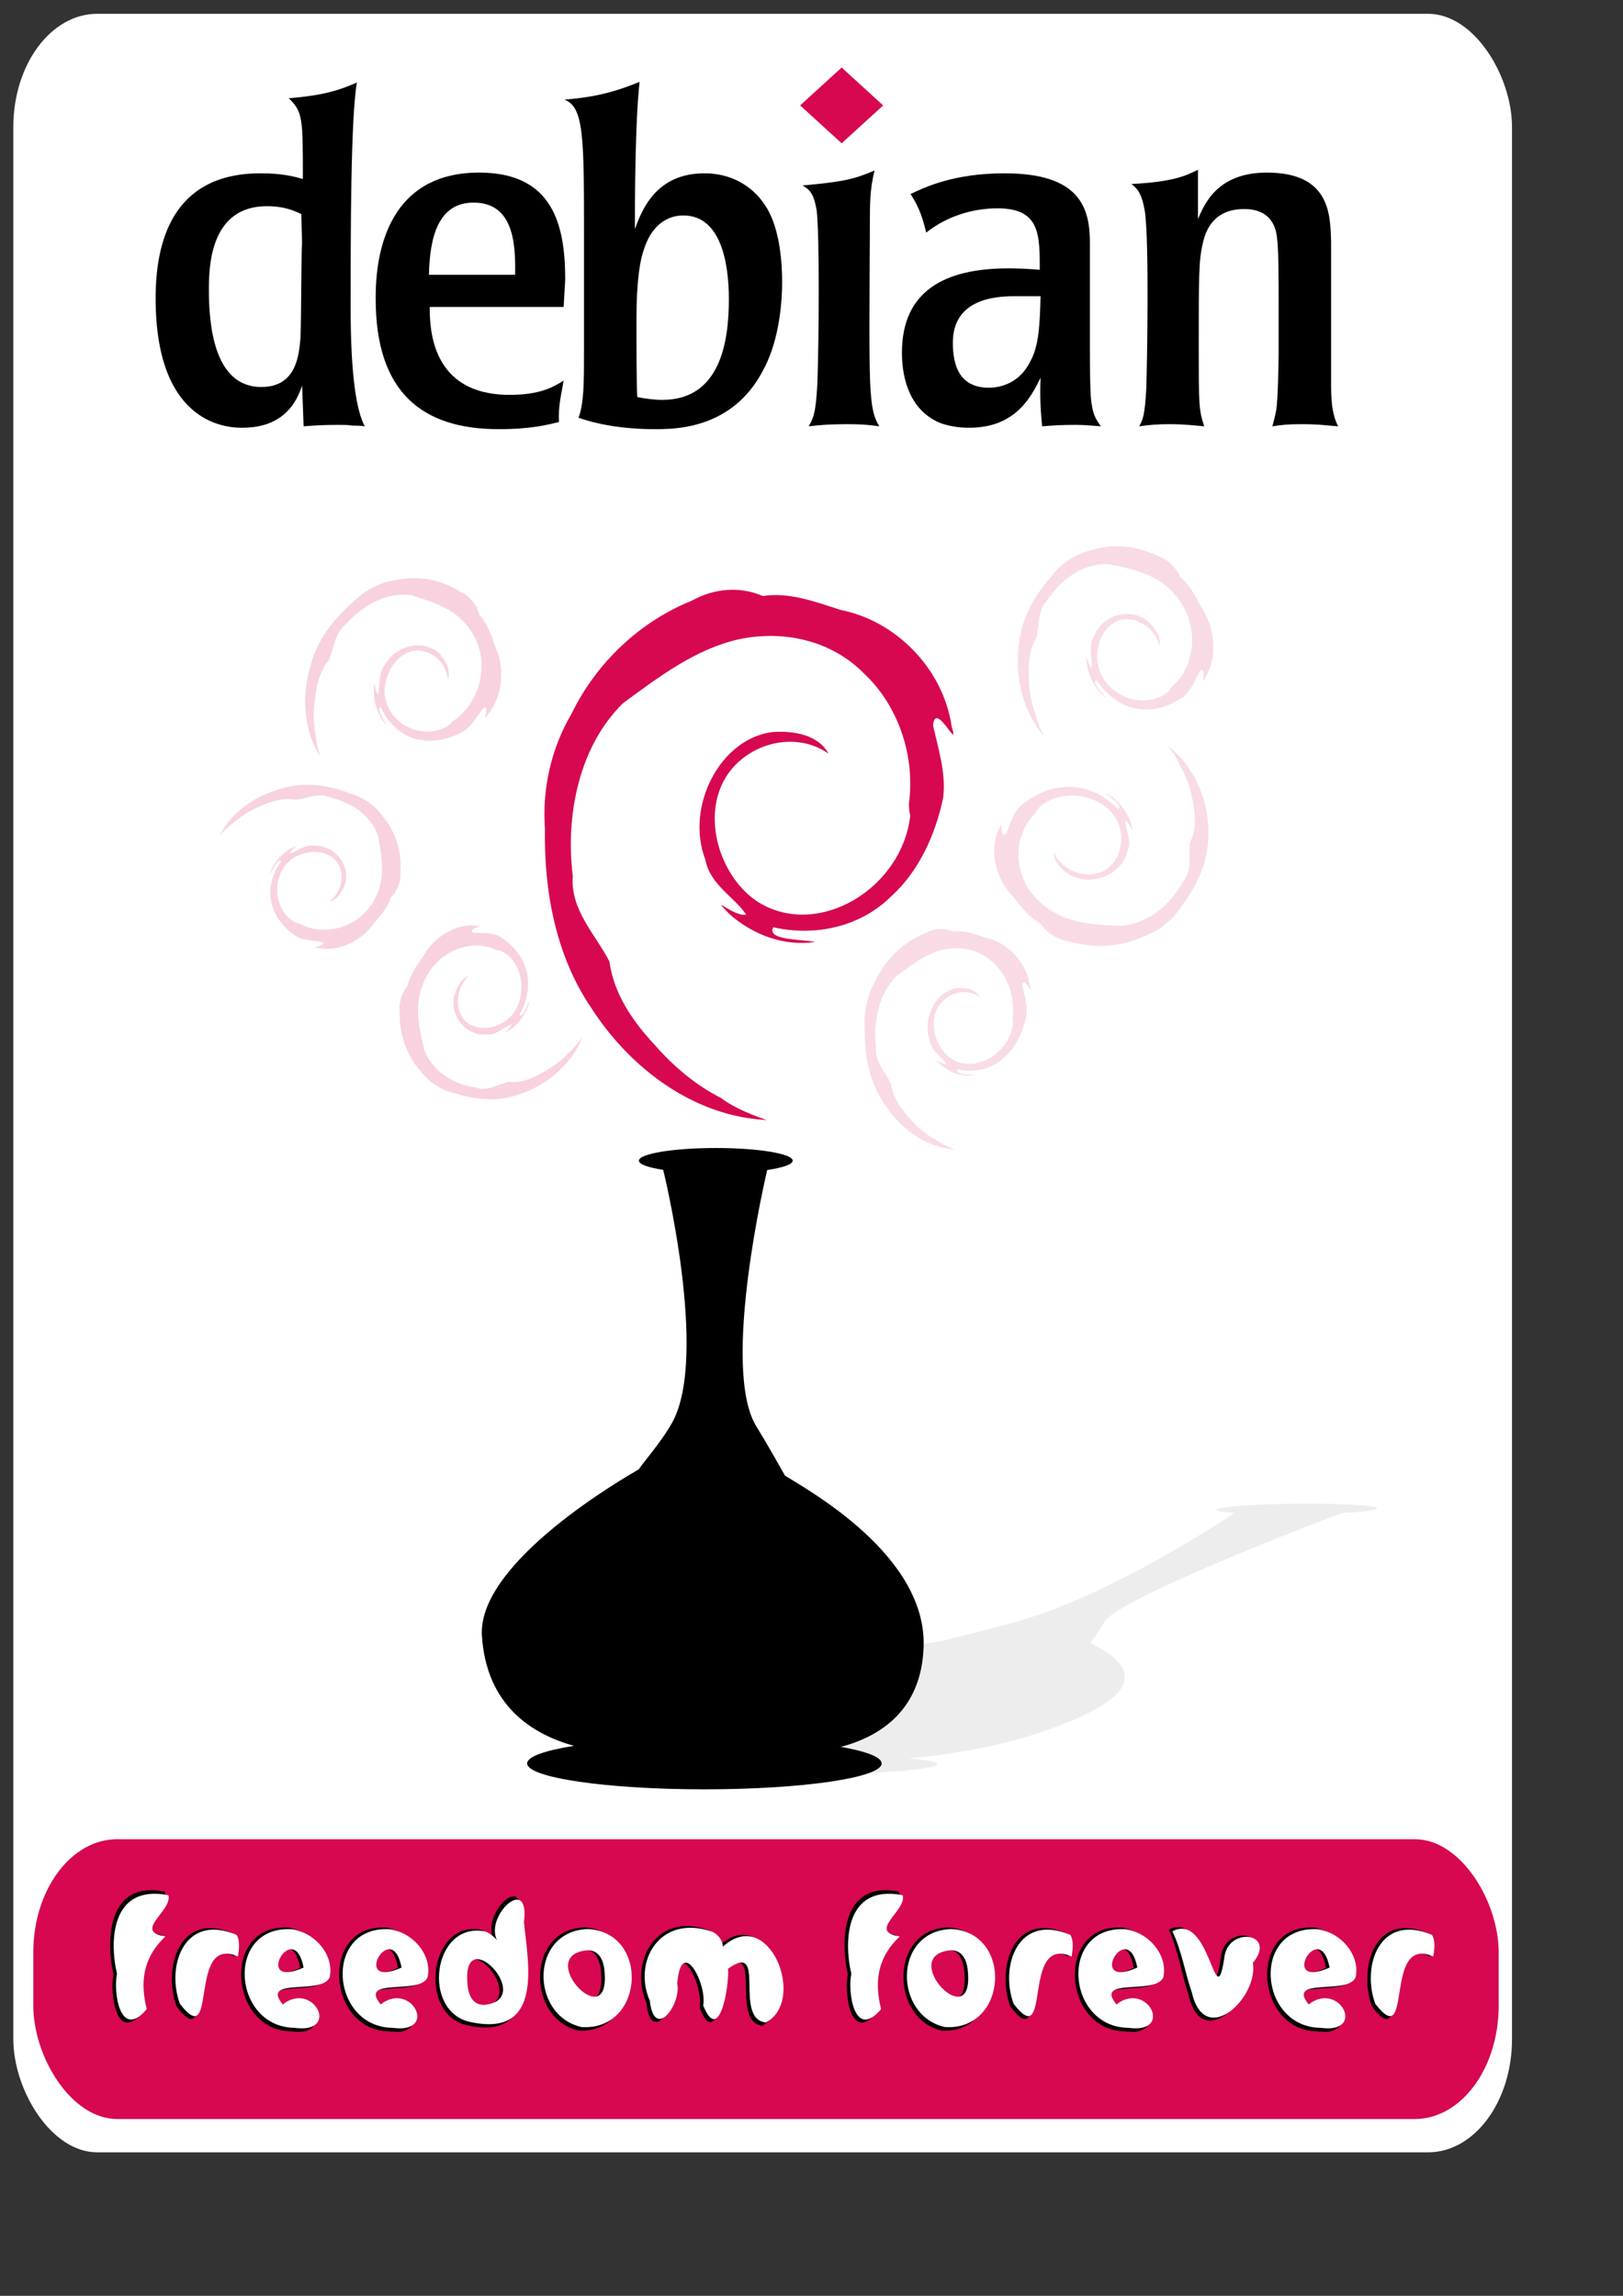 <?xml version="1.0" encoding="UTF-8" standalone="no"?>
<!-- Created with Inkscape (http://www.inkscape.org/) -->
<svg xmlns:dc="http://purl.org/dc/elements/1.1/" xmlns:cc="http://web.resource.org/cc/" xmlns:rdf="http://www.w3.org/1999/02/22-rdf-syntax-ns#" xmlns:svg="http://www.w3.org/2000/svg" xmlns="http://www.w3.org/2000/svg" xmlns:xlink="http://www.w3.org/1999/xlink" xmlns:sodipodi="http://sodipodi.sourceforge.net/DTD/sodipodi-0.dtd" xmlns:inkscape="http://www.inkscape.org/namespaces/inkscape" id="svg2" sodipodi:version="0.32" inkscape:version="0.44.1" width="210mm" height="297mm" sodipodi:docbase="/home/alrferreira/Desktop" sodipodi:docname="debian-banner-a4.svg">
  <rect width="100%" height="100%" fill="#333333" stroke="none"/>
  <defs id="defs5">
    <linearGradient id="linearGradient19962">
      <stop style="stop-color: black; stop-opacity: 1;" offset="0" id="stop19964"/>
      <stop id="stop19976" offset="0" style="stop-color: black; stop-opacity: 0.498;"/>
      <stop style="stop-color: black; stop-opacity: 0;" offset="1" id="stop19966"/>
    </linearGradient>
    <linearGradient inkscape:collect="always" id="linearGradient19041">
      <stop style="stop-color: white; stop-opacity: 1;" offset="0" id="stop19043"/>
      <stop style="stop-color: white; stop-opacity: 0;" offset="1" id="stop19045"/>
    </linearGradient>
    <linearGradient inkscape:collect="always" id="linearGradient18146">
      <stop style="stop-color: white; stop-opacity: 1;" offset="0" id="stop18148"/>
      <stop style="stop-color: black; stop-opacity: 0;" offset="1" id="stop18150"/>
    </linearGradient>
    <linearGradient inkscape:collect="always" id="linearGradient18133">
      <stop style="stop-color: rgb(215, 7, 81); stop-opacity: 1;" offset="0" id="stop18135"/>
      <stop style="stop-color: white; stop-opacity: 0;" offset="1" id="stop18137"/>
    </linearGradient>
    <linearGradient inkscape:collect="always" id="linearGradient11887">
      <stop style="stop-color: white; stop-opacity: 1;" offset="0" id="stop11889"/>
      <stop style="stop-color: white; stop-opacity: 0;" offset="1" id="stop11891"/>
    </linearGradient>
    <linearGradient inkscape:collect="always" id="linearGradient9204">
      <stop style="stop-color: black; stop-opacity: 1;" offset="0" id="stop9206"/>
      <stop style="stop-color: white; stop-opacity: 0;" offset="1" id="stop9208"/>
    </linearGradient>
    <linearGradient id="linearGradient6465">
      <stop id="stop6467" offset="0" style="stop-color: white; stop-opacity: 1;"/>
      <stop style="stop-color: rgb(197, 20, 83); stop-opacity: 1;" offset="0.5" id="stop6469"/>
      <stop id="stop6471" offset="1" style="stop-color: black; stop-opacity: 1;"/>
    </linearGradient>
    <linearGradient id="linearGradient6450">
      <stop style="stop-color: rgb(5, 5, 5); stop-opacity: 1;" offset="0" id="stop6452"/>
      <stop id="stop6458" offset="0.5" style="stop-color: rgb(197, 20, 83); stop-opacity: 1;"/>
      <stop style="stop-color: black; stop-opacity: 1;" offset="1" id="stop6454"/>
    </linearGradient>
    <linearGradient inkscape:collect="always" xlink:href="#linearGradient9204" id="linearGradient9210" x1="368.529" y1="1020.116" x2="370.832" y2="847.368" gradientUnits="userSpaceOnUse" gradientTransform="matrix(0.782, 0, 0, 0.767, 66.063, 104.273)"/>
    <radialGradient inkscape:collect="always" xlink:href="#linearGradient11887" id="radialGradient11893" cx="-420.354" cy="728.748" fx="-420.354" fy="728.748" r="222.269" gradientTransform="matrix(1, 0, 0, 0.865, 0, 98.173)" gradientUnits="userSpaceOnUse"/>
    <radialGradient inkscape:collect="always" xlink:href="#linearGradient11887" id="radialGradient13667" gradientUnits="userSpaceOnUse" gradientTransform="matrix(1, 0, 0, 0.865, 0, 98.173)" cx="-420.354" cy="728.748" fx="-420.354" fy="728.748" r="222.269"/>
    <radialGradient inkscape:collect="always" xlink:href="#linearGradient11887" id="radialGradient13671" gradientUnits="userSpaceOnUse" gradientTransform="matrix(1, 0, 0, 0.865, 0, 98.173)" cx="-420.354" cy="728.748" fx="-420.354" fy="728.748" r="222.269"/>
    <linearGradient inkscape:collect="always" xlink:href="#linearGradient18133" id="linearGradient18139" x1="405.542" y1="1026.303" x2="402.285" y2="899.266" gradientUnits="userSpaceOnUse"/>
    <linearGradient inkscape:collect="always" xlink:href="#linearGradient18146" id="linearGradient18152" x1="363.197" y1="1006.759" x2="363.197" y2="1078.284" gradientUnits="userSpaceOnUse" gradientTransform="matrix(0.977, 0, 0, 0.964, 6.959, -52.459)"/>
    <linearGradient inkscape:collect="always" xlink:href="#linearGradient19041" id="linearGradient19047" x1="-159.611" y1="663.107" x2="768.739" y2="1032.818" gradientUnits="userSpaceOnUse"/>
    <linearGradient inkscape:collect="always" xlink:href="#linearGradient18133" id="linearGradient19060" gradientUnits="userSpaceOnUse" x1="405.542" y1="1026.303" x2="402.285" y2="899.266" gradientTransform="translate(-65.147, 239.417)"/>
    <linearGradient inkscape:collect="always" xlink:href="#linearGradient19041" id="linearGradient19062" gradientUnits="userSpaceOnUse" x1="-159.611" y1="663.107" x2="768.739" y2="1032.818" gradientTransform="translate(-65.147, 239.417)"/>
    <linearGradient inkscape:collect="always" xlink:href="#linearGradient18133" id="linearGradient19065" gradientUnits="userSpaceOnUse" gradientTransform="matrix(0.987, 0, 0, 0.925, 5.013, 70.618)" x1="438.315" y1="1117.566" x2="438.569" y2="833.557"/>
    <radialGradient inkscape:collect="always" xlink:href="#linearGradient19962" id="radialGradient19974" cx="376.814" cy="957.112" fx="376.814" fy="957.112" r="323.561" gradientTransform="matrix(1, 0, 0, 0.104, 1.727, 859.637)" gradientUnits="userSpaceOnUse"/>
  </defs>
  <sodipodi:namedview inkscape:cy="567.29361" inkscape:cx="200.91249" inkscape:zoom="0.30699632" inkscape:window-height="707" inkscape:window-width="1012" inkscape:pageshadow="2" inkscape:pageopacity="0.0" guidetolerance="10.0" gridtolerance="10.0" objecttolerance="10.0" borderopacity="1.0" bordercolor="#666666" pagecolor="#ffffff" id="base" inkscape:window-x="0" inkscape:window-y="0" inkscape:current-layer="svg2"/>
  <rect style="opacity: 1; fill: white; fill-opacity: 1; stroke: none; stroke-width: 1.586; stroke-linecap: round; stroke-linejoin: round; stroke-miterlimit: 4; stroke-dasharray: none; stroke-opacity: 1;" id="rect1931" width="732.908" height="1045.615" x="6.515" y="6.747" rx="41.033" ry="55.375"/>
  <path style="opacity: 1; fill: black; fill-opacity: 1; stroke: none; stroke-width: 4.178; stroke-linecap: round; stroke-linejoin: round; stroke-miterlimit: 4; stroke-dasharray: none; stroke-opacity: 1;" d="M 350.058,561.312 C 329.312,561.312 312.448,564.092 312.448,567.5 C 312.448,569.273 317.034,570.869 324.33,571.996 C 324.33,571.995 346.785,662.897 328.743,695.496 C 323.195,705.52 313.527,716.17 312.501,718.348 C 306.332,721.952 233.3,763.634 235.676,799.876 C 237.887,833.599 259.707,847.802 280.706,853.613 C 266.488,855.871 257.791,858.901 257.791,862.208 C 257.791,869.202 296.632,874.876 344.481,874.876 C 392.33,874.876 431.171,869.202 431.171,862.208 L 430.832,861.098 C 429.235,858.428 422.1,856.034 411.238,854.116 C 430.486,849.002 450.718,836.181 451.686,805.007 C 453.034,760.539 395.798,728.953 383.864,721.479 C 382.532,719.065 374.588,704.985 369.918,697.479 C 352.109,668.859 375.18,572.075 375.18,572.075 C 382.799,570.945 387.644,569.317 387.644,567.5 C 387.644,564.092 370.804,561.312 350.058,561.312 z " id="path1873" sodipodi:nodetypes="cssscscsscccccscsc"/>
  <path style="font-size: 12px; opacity: 1; fill: rgb(215, 7, 81); fill-opacity: 1; fill-rule: evenodd; stroke: none; stroke-width: 0.613; stroke-miterlimit: 4; stroke-dasharray: none; stroke-opacity: 1;" d="M 445.153,398.677 C 441.215,434.253 400.543,459.005 371.273,441.373 C 351.549,429.147 341.486,396.579 357.376,376.553 C 368.969,362.272 390.281,358.04 405.207,368.505 C 399.882,358.844 387.535,357.324 378.036,357.892 C 352.216,360.897 335.029,394.308 344.911,420.233 C 347.188,432.634 359.375,438.749 364.874,447.162 C 359.121,448.619 346.403,436.362 356.603,446.835 C 368.178,457.167 383.592,462.779 398.542,460.586 C 392.638,459.132 374.725,459.965 378.155,453.381 C 398.298,457.945 420.593,453.485 436.057,438.041 C 449.321,425.942 457.493,408.15 461.242,390.02 C 462.738,377.94 458.832,366.231 456.307,354.714 C 457.307,341.982 469.529,368.597 465.427,355.365 C 461.144,326.156 437.361,303.398 411.254,298.262 C 398.877,294.338 386.121,289.386 373.034,291.435 C 361.688,286.461 348.932,287.732 338.183,293.766 C 313.371,303.771 291.907,323.49 279.467,349.049 C 269.69,365.638 265.049,385.505 266.494,405.164 C 265.951,435.849 271.948,467.546 288.998,492.57 C 308.558,523.163 340.293,546.083 375.066,547.611 C 370.801,546.301 359.079,541.975 352.715,536.905 C 340.412,530.699 329.632,521.695 320.308,511.03 C 309.824,499.875 300.245,486.312 298.009,470.093 C 291.198,456.794 278.823,444.965 280.115,428.396 C 276.391,398.289 283.346,364.701 304.688,343.818 C 322.128,330.987 340.066,317.394 361.011,312.648 C 382.382,307.99 406.132,312.677 422.439,329.209 C 439.006,344.606 447.695,369.281 444.5,392.801 C 444.483,394.777 444.62,396.777 445.153,398.677 z " id="path112"/>
  <g id="g3725" transform="matrix(3.901, 0, 0, 3.939, 776.362, -1585.08)">
    <path inkscape:export-ydpi="64.494591" inkscape:export-xdpi="64.494591" inkscape:export-filename="/home/alrferreira/Desktop/debian-gnu-banner.png" style="fill: black; fill-rule: evenodd;" id="path830" d="M -161.147,432.702 C -161.245,432.791 -161.245,441.928 -161.344,444.324 C -161.54,446.275 -161.737,450.445 -166.252,450.445 C -170.965,450.445 -172.045,445.566 -172.437,443.525 C -172.83,441.129 -172.83,439.178 -172.83,438.38 C -172.83,435.63 -172.732,428 -165.565,428 C -163.406,428 -162.228,428.532 -161.245,428.976 L -161.147,432.702 z M -179.506,439.444 C -179.506,455.502 -170.081,455.502 -168.609,455.502 C -164.682,455.502 -162.228,453.638 -161.147,450.267 L -160.951,455.324 C -159.773,455.235 -158.595,455.146 -156.632,455.146 C -155.944,455.146 -155.355,455.146 -154.864,455.235 C -154.374,455.235 -153.883,455.235 -153.294,455.324 C -154.276,453.461 -155.061,449.38 -155.061,440.509 C -155.061,431.815 -155.061,417.088 -154.275,412.652 C -156.533,413.628 -158.497,414.249 -162.817,414.604 C -161.049,416.29 -161.049,417.088 -161.049,424.629 C -162.228,424.274 -163.799,423.919 -166.351,423.919 C -177.641,423.919 -179.506,432.791 -179.506,439.444 z " class="st1"/>
    <path inkscape:export-ydpi="64.494591" inkscape:export-xdpi="64.494591" inkscape:export-filename="/home/alrferreira/Desktop/debian-gnu-banner.png" style="fill: black; fill-rule: evenodd;" id="path831" d="M -145.244,436.517 C -145.146,431.815 -144.065,427.556 -139.648,427.556 C -134.739,427.556 -134.346,432.436 -134.444,436.517 L -145.244,436.517 z M -128.161,437.137 C -128.161,430.395 -129.634,423.83 -138.961,423.83 C -151.919,423.83 -151.919,436.783 -151.919,439.533 C -151.919,451.066 -146.127,455.679 -136.506,455.679 C -132.187,455.679 -130.125,455.059 -128.947,454.792 C -129.045,452.751 -128.653,451.42 -128.358,449.647 C -129.634,450.445 -131.303,451.42 -135.132,451.42 C -144.949,451.42 -145.146,443.259 -145.146,440.509 L -128.358,440.509 L -128.161,437.137 z " class="st1"/>
    <path inkscape:export-ydpi="64.494591" inkscape:export-xdpi="64.494591" inkscape:export-filename="/home/alrferreira/Desktop/debian-gnu-banner.png" style="fill: black; fill-rule: evenodd;" id="path832" d="M -107.644,439.533 C -107.644,444.856 -108.724,452.042 -115.988,452.042 C -117.068,452.042 -118.344,451.864 -119.13,451.688 C -119.227,449.647 -119.227,446.098 -119.227,441.928 C -119.227,437.049 -118.737,434.476 -118.246,433.234 C -116.872,429.153 -113.926,429.153 -113.337,429.153 C -108.626,429.153 -107.644,435.097 -107.644,439.533 z M -125.805,445.743 C -125.805,450.002 -125.805,452.397 -126.493,454.259 C -123.94,455.146 -120.701,455.679 -116.872,455.679 C -114.418,455.679 -107.251,455.679 -103.422,448.493 C -101.556,445.21 -100.968,440.774 -100.968,437.404 C -100.968,435.363 -101.164,430.838 -103.029,427.999 C -104.796,425.25 -107.644,423.919 -110.687,423.919 C -116.773,423.919 -118.54,428.443 -119.424,430.838 C -119.424,427.91 -119.424,417.708 -118.835,412.563 C -122.958,414.249 -125.51,414.515 -128.259,414.781 C -125.805,415.668 -125.805,419.483 -125.805,431.726 L -125.805,445.743 L -125.805,445.743 z " class="st1"/>
    <path inkscape:export-ydpi="64.494591" inkscape:export-xdpi="64.494591" inkscape:export-filename="/home/alrferreira/Desktop/debian-gnu-banner.png" style="fill: black; fill-rule: evenodd;" id="path833" d="M -88.794,455.324 C -90.071,455.146 -90.954,455.059 -92.82,455.059 C -94.783,455.059 -96.157,455.146 -97.63,455.324 C -97.041,454.259 -96.746,453.728 -96.55,450.002 C -96.354,444.944 -96.256,431.371 -96.649,428.443 C -97.041,426.314 -97.532,425.959 -98.415,425.427 C -93.31,424.983 -91.838,424.629 -89.384,423.564 C -89.972,426.048 -89.972,427.379 -89.972,431.194 C -90.071,450.889 -90.169,453.017 -88.794,455.324 z " class="st1"/>
    <path inkscape:export-ydpi="64.494591" inkscape:export-xdpi="64.494591" inkscape:export-filename="/home/alrferreira/Desktop/debian-gnu-banner.png" style="fill: black; fill-rule: evenodd;" id="path834" d="M -68.571,439.178 C -68.669,442.727 -68.767,445.299 -69.847,447.251 C -71.124,449.823 -73.382,450.534 -75.05,450.534 C -78.781,450.534 -79.567,447.695 -79.567,444.945 C -79.567,439.533 -74.265,439.178 -71.909,439.178 L -68.571,439.178 L -68.571,439.178 z M -85.948,446.186 C -85.948,449.735 -84.77,453.373 -81.235,454.881 C -79.567,455.502 -77.996,455.502 -77.505,455.502 C -71.713,455.502 -69.75,451.687 -68.572,449.292 C -68.669,451.776 -68.572,453.284 -68.375,455.324 C -67.197,455.235 -66.117,455.146 -64.153,455.146 C -63.171,455.146 -62.092,455.235 -61.012,455.324 C -61.699,454.348 -62.092,453.816 -62.288,451.509 C -62.387,449.38 -62.387,447.251 -62.387,444.146 L -62.387,432.524 C -62.387,428.178 -63.662,423.919 -73.087,423.919 C -79.37,423.919 -83.003,425.605 -84.867,426.492 C -84.082,427.734 -83.493,428.798 -82.905,431.282 C -80.451,429.331 -77.21,428.266 -73.971,428.266 C -68.669,428.266 -68.669,431.46 -68.669,435.896 C -69.847,435.806 -70.928,435.717 -72.596,435.717 C -80.646,435.717 -85.948,438.558 -85.948,446.186 z " class="st1"/>
    <path inkscape:export-ydpi="64.494591" inkscape:export-xdpi="64.494591" inkscape:export-filename="/home/alrferreira/Desktop/debian-gnu-banner.png" style="fill: black; fill-rule: evenodd;" id="path835" d="M -32.149,449.647 C -32.149,451.599 -32.149,453.638 -31.266,455.324 C -32.64,455.235 -33.426,455.059 -35.978,455.059 C -37.549,455.059 -38.334,455.146 -39.511,455.324 C -39.315,454.614 -39.218,454.259 -39.021,453.284 C -38.824,452.042 -38.727,447.607 -38.727,446.097 L -38.727,439.887 C -38.727,437.226 -38.727,433.322 -38.923,431.992 C -39.021,431.016 -39.414,428.354 -43.046,428.354 C -46.679,428.354 -47.857,430.75 -48.249,432.702 C -48.74,434.742 -48.74,436.872 -48.74,445.299 C -48.74,452.662 -48.74,453.284 -48.053,455.324 C -49.133,455.235 -50.507,455.059 -52.372,455.059 C -53.943,455.059 -54.926,455.146 -56.201,455.324 C -55.71,454.437 -55.514,453.905 -55.318,450.711 C -55.219,447.607 -54.926,432.17 -55.514,428.533 C -55.906,426.314 -56.496,425.782 -57.183,425.25 C -52.078,424.984 -50.409,424.274 -48.838,423.475 L -48.838,429.596 C -48.053,427.823 -46.483,423.83 -40.2,423.83 C -32.248,423.83 -32.248,429.065 -32.149,432.436 L -32.149,449.647 L -32.149,449.647 z " class="st1"/>
    <path inkscape:export-ydpi="64.494591" inkscape:export-xdpi="64.494591" inkscape:export-filename="/home/alrferreira/Desktop/debian-gnu-banner.png" style="fill: rgb(215, 7, 81); fill-opacity: 1; fill-rule: evenodd;" id="path836" d="M -88.303,415.491 L -93.506,420.193 L -98.71,415.491 L -93.506,410.789 L -88.303,415.491 z " class="st0"/>
  </g>
  <path sodipodi:nodetypes="cssscscsscccccscsc" id="path9202" d="M 351.005,588.6 C 330.087,588.6 313.084,591.122 313.084,594.211 C 313.084,595.819 317.708,597.267 325.064,598.288 C 325.064,598.288 347.704,680.714 329.514,710.273 C 323.92,719.363 314.172,729.019 313.137,730.994 C 306.917,734.262 233.28,772.057 235.676,804.92 C 237.906,835.498 259.906,848.377 281.079,853.647 C 266.743,855.693 257.974,858.441 257.974,861.44 C 257.974,867.782 297.136,872.926 345.381,872.926 C 393.627,872.926 432.788,867.782 432.788,861.44 L 432.446,860.433 C 430.836,858.013 423.642,855.842 412.691,854.102 C 432.098,849.465 452.498,837.839 453.473,809.572 C 454.833,769.251 397.123,740.61 385.09,733.833 C 383.747,731.644 375.738,718.877 371.029,712.071 C 353.072,686.119 376.335,598.36 376.335,598.36 C 384.016,597.335 388.902,595.859 388.902,594.211 C 388.902,591.122 371.922,588.6 351.005,588.6 z " style="opacity: 1; fill: url(#linearGradient9210) rgb(0, 0, 0); fill-opacity: 1; stroke: none; stroke-width: 4.178; stroke-linecap: round; stroke-linejoin: round; stroke-miterlimit: 4; stroke-dasharray: none; stroke-opacity: 1;"/>
  <rect ry="55.375" rx="41.033" y="899.266" x="16.287" height="136.809" width="716.621" id="rect18131" style="opacity: 1; fill: url(#linearGradient18139) rgb(0, 0, 0); fill-opacity: 1; stroke: none; stroke-width: 1.586; stroke-linecap: round; stroke-linejoin: round; stroke-miterlimit: 4; stroke-dasharray: none; stroke-opacity: 1;"/>
  <rect style="opacity: 1; fill: rgb(215, 7, 81); fill-opacity: 1; stroke: none; stroke-width: 1.586; stroke-linecap: round; stroke-linejoin: round; stroke-miterlimit: 4; stroke-dasharray: none; stroke-opacity: 1;" id="rect15474" width="716.621" height="136.809" x="16.287" y="899.266" rx="41.033" ry="55.375"/>
  <path sodipodi:type="arc" style="opacity: 0.688; fill: url(#radialGradient11893) rgb(0, 0, 0); fill-opacity: 1; stroke: none; stroke-width: 1.586; stroke-linecap: round; stroke-linejoin: round; stroke-miterlimit: 4; stroke-dasharray: none; stroke-opacity: 1;" id="path10107" sodipodi:cx="-420.35355" sodipodi:cy="728.74756" sodipodi:rx="222.26913" sodipodi:ry="192.32614" d="M -198.084,728.748 A 222.269,192.326 0 1 1 -198.929,711.996" sodipodi:start="0" sodipodi:end="6.1959764" sodipodi:open="true" transform="matrix(0.469, 0, -0.727, 0.76, 1010.67, 211.783)"/>
  <path transform="matrix(0.469, 0, -0.727, 0.76, 1032.06, -159.231)" sodipodi:open="true" sodipodi:end="6.1959764" sodipodi:start="0" d="M -198.084,728.748 A 222.269,192.326 0 1 1 -198.929,711.996" sodipodi:ry="192.32614" sodipodi:rx="222.26913" sodipodi:cy="728.74756" sodipodi:cx="-420.35355" id="path13665" style="opacity: 0.688; fill: url(#radialGradient13667) rgb(0, 0, 0); fill-opacity: 1; stroke: none; stroke-width: 1.586; stroke-linecap: round; stroke-linejoin: round; stroke-miterlimit: 4; stroke-dasharray: none; stroke-opacity: 1;" sodipodi:type="arc"/>
  <path sodipodi:nodetypes="cssscscsscccccscsc" id="path13681" d="M 639.655,735.218 C 618.224,735.218 598.348,736.401 595.34,737.85 C 593.775,738.604 597.104,739.284 603.646,739.763 C 603.646,739.763 546.606,778.432 499.195,792.299 C 484.616,796.563 465.228,801.094 462.245,802.02 C 452.691,803.553 340.456,821.284 310.921,836.702 C 283.439,851.047 293.443,857.089 310.006,859.561 C 293.326,860.521 281.667,861.81 278.748,863.217 C 272.574,866.192 307.69,868.606 357.119,868.606 C 406.549,868.606 451.68,866.192 457.853,863.217 L 458.483,862.745 C 459.189,861.609 453.932,860.591 444.405,859.775 C 468.802,857.599 501.02,852.145 529.535,838.884 C 570.179,819.968 538.933,806.531 533.201,803.352 C 533.957,802.325 538.179,796.335 539.979,793.143 C 546.844,780.968 656.106,739.796 656.106,739.796 C 664.974,739.316 671.415,738.623 673.019,737.85 C 676.027,736.401 661.086,735.218 639.655,735.218 z " style="opacity: 0.071; fill: black; fill-opacity: 1; stroke: none; stroke-width: 4.178; stroke-linecap: round; stroke-linejoin: round; stroke-miterlimit: 4; stroke-dasharray: none; stroke-opacity: 1;"/>
  <path style="font-size: 12px; opacity: 0.145; fill: rgb(215, 7, 81); fill-opacity: 1; fill-rule: evenodd; stroke: none; stroke-width: 0.613; stroke-miterlimit: 4; stroke-dasharray: none; stroke-opacity: 1;" d="M 495.437,500.059 C 493.837,514.829 477.321,525.107 465.434,517.786 C 457.424,512.71 453.337,499.188 459.79,490.873 C 464.498,484.944 473.153,483.187 479.214,487.532 C 477.052,483.52 472.038,482.89 468.18,483.125 C 457.695,484.373 450.715,498.245 454.728,509.009 C 455.653,514.158 460.602,516.696 462.835,520.189 C 460.499,520.794 455.334,515.705 459.476,520.054 C 464.177,524.343 470.437,526.673 476.508,525.763 C 474.11,525.159 466.836,525.505 468.229,522.771 C 476.409,524.666 485.463,522.814 491.743,516.403 C 497.13,511.379 500.448,503.992 501.971,496.465 C 502.578,491.449 500.992,486.588 499.966,481.806 C 500.372,476.52 505.336,487.57 503.67,482.076 C 501.931,469.949 492.272,460.5 481.67,458.367 C 476.644,456.738 471.464,454.682 466.149,455.533 C 461.541,453.468 456.361,453.995 451.996,456.501 C 441.92,460.655 433.203,468.842 428.151,479.454 C 424.18,486.341 422.296,494.59 422.882,502.752 C 422.662,515.492 425.098,528.652 432.021,539.042 C 439.965,551.744 452.853,561.26 466.974,561.895 C 465.242,561.351 460.482,559.555 457.897,557.45 C 452.901,554.873 448.523,551.135 444.737,546.707 C 440.479,542.075 436.589,536.444 435.681,529.71 C 432.915,524.188 427.89,519.277 428.414,512.398 C 426.902,499.898 429.726,485.952 438.393,477.282 C 445.476,471.955 452.761,466.311 461.266,464.34 C 469.945,462.407 479.59,464.352 486.213,471.217 C 492.94,477.609 496.469,487.854 495.172,497.619 C 495.165,498.44 495.221,499.27 495.437,500.059 z " id="path14572"/>
  <path id="path15459" d="M 244.749,464.812 C 256.072,469.893 258.857,488.12 249.052,497.695 C 242.331,504.112 230.13,504.755 225.592,496.599 C 222.391,490.681 223.843,482.003 229.334,477.268 C 225.4,478.365 223.236,482.995 222.15,486.731 C 219.684,497.032 228.506,507.029 238.47,505.793 C 242.907,506.15 246.581,502.041 250.121,500.752 C 249.835,503.126 244.044,506.827 248.902,503.923 C 253.898,500.473 257.838,495.063 259.115,489.053 C 257.837,491.195 255.71,498.216 253.977,496.23 C 258.202,488.884 259.71,479.803 256.641,472.27 C 254.392,465.923 249.562,460.979 244.026,457.715 C 240.202,455.928 235.777,456.27 231.601,456.097 C 227.494,454.437 238.001,452.364 233.042,452.63 C 222.737,451.369 211.962,458.306 206.745,467.904 C 203.776,472.306 200.414,476.752 199.339,482.026 C 196.158,485.923 194.869,490.991 195.436,495.757 C 195.437,506.368 199.124,516.652 205.969,524.025 C 210.182,529.471 216.177,533.254 222.92,534.659 C 233.07,537.937 244.435,538.782 255.06,534.68 C 267.878,530.161 279.775,520.161 284.954,506.845 C 283.944,508.366 280.929,512.474 278.386,514.432 C 274.666,518.577 270.219,521.852 265.414,524.398 C 260.29,527.344 254.486,529.698 248.783,528.943 C 243.437,530.251 237.835,533.862 232.489,531.706 C 221.959,530.139 211.703,524.088 207.612,513.734 C 205.68,505.696 203.56,497.39 204.791,488.803 C 206.109,480.06 210.86,471.329 218.557,466.665 C 225.911,461.788 235.298,460.889 242.704,464.477 C 243.36,464.681 244.045,464.828 244.749,464.812 z " style="font-size: 12px; opacity: 0.182; fill: rgb(215, 7, 81); fill-opacity: 1; fill-rule: evenodd; stroke: none; stroke-width: 0.613; stroke-miterlimit: 4; stroke-dasharray: none; stroke-opacity: 1;"/>
  <path style="font-size: 12px; opacity: 0.182; fill: rgb(215, 7, 81); fill-opacity: 1; fill-rule: evenodd; stroke: none; stroke-width: 0.613; stroke-miterlimit: 4; stroke-dasharray: none; stroke-opacity: 1;" d="M 219.905,354.356 C 208.046,362.517 190.223,355.069 188.221,340.218 C 186.977,330.119 194.384,317.917 204.51,318.054 C 211.797,318.243 218.468,324.486 219.038,332.453 C 220.646,328.024 217.994,323.344 215.423,320.208 C 207.989,312.077 193.448,315.074 188.024,325.435 C 184.812,329.543 186.02,335.398 184.838,339.553 C 182.941,337.952 183.475,330.27 182.851,336.603 C 182.617,343.375 184.793,350.212 189.235,354.799 C 188.189,352.367 183.414,346.39 186.291,345.815 C 189.98,354.008 196.969,360.53 205.587,361.747 C 212.63,363.098 220.126,361.163 226.609,357.606 C 230.676,354.89 233.266,350.403 236.146,346.446 C 240.287,343.383 235.243,354.739 238.249,349.777 C 246.089,340.474 247.037,326.15 242.017,315.74 C 240.092,310.406 238.385,304.666 234.457,300.685 C 233.113,295.427 229.505,291.352 224.95,289.248 C 215.633,283.339 204.194,281.19 193.248,283.728 C 185.715,284.785 178.476,288.498 172.837,294.261 C 163.329,302.289 155.162,312.851 151.822,325.451 C 147.416,340.411 148.424,357.53 156.733,369.974 C 156.057,368.147 154.42,362.932 154.362,359.372 C 153.153,353.452 153.182,347.311 154.086,341.229 C 154.847,334.614 156.572,327.668 160.961,322.552 C 163.304,316.634 163.793,309.184 169.179,305.195 C 177.434,295.846 189.447,289.26 201.211,291.056 C 209.531,293.656 218.209,296.225 224.944,302.203 C 231.76,308.353 236.322,317.827 235.389,327.897 C 234.867,337.752 229.524,347.366 221.535,352.557 C 220.927,353.08 220.351,353.663 219.905,354.356 z " id="path15461"/>
  <path id="path15463" d="M 571.66,337.878 C 561.1,347.311 541.89,341.584 537.358,326.793 C 534.395,316.722 539.787,303.657 550.008,302.777 C 557.378,302.235 565.153,307.866 567.077,315.853 C 567.945,311.219 564.482,306.761 561.362,303.854 C 552.499,296.393 538.363,300.882 534.656,311.887 C 532.117,316.359 534.325,322.148 533.839,326.462 C 531.658,325.037 530.894,317.226 531.338,323.684 C 532.249,330.544 535.599,337.228 540.849,341.412 C 539.384,339.061 533.563,333.508 536.362,332.637 C 541.466,340.538 549.608,346.419 558.494,346.78 C 565.815,347.436 573.035,344.728 578.962,340.485 C 582.597,337.333 584.445,332.543 586.675,328.258 C 590.326,324.749 587.171,336.721 589.357,331.409 C 595.676,321.229 594.205,306.672 587.387,296.667 C 584.544,291.476 581.853,285.852 577.223,282.228 C 574.978,277.055 570.655,273.304 565.711,271.638 C 555.328,266.611 543.444,265.592 532.852,269.255 C 525.445,271.081 518.784,275.558 514.081,281.944 C 505.866,291.005 499.431,302.489 498.202,315.546 C 496.298,331.093 500.214,348.275 510.689,360.002 C 509.699,358.226 507.167,353.125 506.506,349.537 C 504.285,343.683 503.274,337.48 503.154,331.248 C 502.8,324.493 503.361,317.307 506.914,311.7 C 508.271,305.49 507.502,297.92 512.25,293.351 C 518.979,283.081 529.961,275.223 542.112,275.852 C 550.931,277.64 560.105,279.361 567.9,284.718 C 575.806,290.241 582.005,299.347 582.77,309.607 C 583.915,319.61 580.162,329.853 572.996,335.898 C 572.473,336.487 571.991,337.134 571.66,337.878 z " style="font-size: 12px; opacity: 0.145; fill: rgb(215, 7, 81); fill-opacity: 1; fill-rule: evenodd; stroke: none; stroke-width: 0.613; stroke-miterlimit: 4; stroke-dasharray: none; stroke-opacity: 1;"/>
  <path style="font-size: 12px; opacity: 0.145; fill: rgb(215, 7, 81); fill-opacity: 1; fill-rule: evenodd; stroke: none; stroke-width: 0.613; stroke-miterlimit: 4; stroke-dasharray: none; stroke-opacity: 1;" d="M 507.305,395.652 C 517.582,384.74 539.437,387.565 546.447,401.547 C 551.086,411.085 546.977,424.827 535.892,427.215 C 527.885,428.846 518.583,424.42 515.37,416.793 C 515.058,421.513 519.471,425.415 523.293,427.832 C 534.042,433.91 548.922,427.366 551.467,415.913 C 553.635,411.106 550.414,405.698 550.352,401.352 C 552.94,402.441 554.856,410.065 553.478,403.734 C 551.532,397.072 546.936,390.947 540.601,387.581 C 542.533,389.693 549.682,394.331 546.733,395.609 C 540.046,388.539 530.306,383.92 520.514,384.88 C 512.396,385.316 504.852,389.07 498.939,394.152 C 495.388,397.814 494.022,402.834 492.169,407.41 C 488.65,411.428 490.457,399.099 488.793,404.686 C 483.269,415.709 486.892,429.912 495.749,438.813 C 499.583,443.534 503.31,448.707 508.887,451.61 C 512.062,456.402 517.32,459.477 522.971,460.394 C 535.05,463.835 548.221,463.082 559.33,457.881 C 567.2,454.974 573.886,449.551 578.161,442.527 C 585.918,432.331 591.389,419.999 590.934,406.881 C 590.876,391.196 584.211,374.755 571.106,364.69 C 572.437,366.303 575.918,370.981 577.138,374.437 C 580.381,379.908 582.345,385.904 583.337,392.059 C 584.658,398.699 585.035,405.902 581.913,411.983 C 581.282,418.337 583.17,425.723 578.594,430.954 C 572.633,442.126 561.676,451.54 548.266,452.719 C 538.349,452.255 528.052,451.912 518.765,447.76 C 509.335,443.462 501.28,435.36 499.025,425.308 C 496.39,415.568 499.09,404.864 506.114,397.812 C 506.606,397.151 507.045,396.439 507.305,395.652 z " id="path15465"/>
  <path style="font-size: 12px; opacity: 0.182; fill: rgb(215, 7, 81); fill-opacity: 1; fill-rule: evenodd; stroke: none; stroke-width: 0.613; stroke-miterlimit: 4; stroke-dasharray: none; stroke-opacity: 1;" d="M 144.694,451.208 C 133.731,445.543 132.126,428.318 142.519,420.193 C 149.635,414.759 161.842,415.159 165.843,423.135 C 168.654,428.916 166.647,436.888 160.868,440.854 C 164.861,440.154 167.317,436.013 168.64,432.618 C 171.762,423.215 163.608,413.171 153.593,413.508 C 149.191,412.812 145.264,416.342 141.65,417.255 C 142.089,415.064 148.101,412.088 143.07,414.398 C 137.866,417.206 133.589,421.928 131.929,427.427 C 133.341,425.535 135.914,419.162 137.515,421.156 C 132.828,427.66 130.74,436.005 133.315,443.28 C 135.15,449.383 139.648,454.388 144.959,457.885 C 148.657,459.864 153.092,459.907 157.244,460.41 C 161.233,462.294 150.622,463.368 155.584,463.525 C 165.779,465.545 176.97,459.958 182.79,451.435 C 186.034,447.573 189.673,443.703 191.084,438.873 C 194.507,435.499 196.119,430.879 195.86,426.388 C 196.541,416.494 193.526,406.602 187.176,399.167 C 183.325,393.744 177.59,389.726 170.956,387.863 C 161.046,383.976 149.768,382.258 138.908,385.214 C 125.835,388.378 113.329,396.73 107.308,408.722 C 108.412,407.387 111.683,403.803 114.346,402.185 C 118.321,398.625 122.966,395.934 127.922,393.954 C 133.221,391.627 139.161,389.906 144.799,391.077 C 150.213,390.294 156.032,387.386 161.224,389.835 C 171.624,392.157 181.461,398.639 184.874,408.629 C 186.285,416.282 187.864,424.201 186.083,432.107 C 184.206,440.152 178.908,447.904 170.932,451.623 C 163.285,455.569 153.867,455.639 146.712,451.687 C 146.071,451.443 145.398,451.25 144.694,451.208 z " id="path15467"/>
  <path style="opacity: 1; fill: url(#linearGradient19065) rgb(0, 0, 0); fill-opacity: 1; stroke: none; stroke-width: 1.586; stroke-linecap: round; stroke-linejoin: round; stroke-miterlimit: 4; stroke-dasharray: none; stroke-opacity: 1;" d="M 61.611,902.446 C 39.171,902.446 21.077,925.291 21.077,953.669 L 21.077,977.776 C 21.077,980.177 21.227,982.518 21.478,984.83 C 72.162,995.212 222.265,1019.371 378.022,980.783 C 503.199,949.77 646.362,959.953 728.488,970.29 L 728.488,953.669 C 728.488,925.291 710.424,902.446 687.985,902.446 L 61.611,902.446 z " id="rect19054"/>
  <path style="font-size: 88.436px; font-style: normal; font-variant: normal; font-weight: bold; font-stretch: normal; text-align: start; line-height: 125%; text-anchor: start; fill: black; fill-opacity: 1; stroke: none; stroke-width: 1pt; stroke-linecap: butt; stroke-linejoin: miter; stroke-opacity: 1; font-family: Sans;" d="M 80.578,924.936 C 82.869,932.758 62.956,943.681 79.167,946.184 C 67.675,957.614 66.926,970.418 70.039,983.582 C 56.798,1000.046 53.592,974.177 55.493,965.425 C 51.688,948.434 52.634,919.192 80.578,924.936 z M 114.646,956.517 C 89.835,944.906 105.139,1006.52 86.264,980.873 C 79.414,961.448 88.353,933.914 114.015,945.39 C 115.818,948.86 115.087,952.861 114.646,956.517 z M 159.449,967.257 C 155.722,976.476 125.433,966.96 136.54,981.135 C 151.641,968.816 165.067,996.558 142.187,993.193 C 111.832,992.694 108.288,940.398 141.075,942.47 C 153.061,944.461 161.791,956.375 159.449,967.257 M 146.747,962.185 C 141.892,935.969 121.484,974.117 146.747,962.185 z M 207.358,967.257 C 203.631,976.476 173.342,966.96 184.449,981.135 C 199.55,968.816 212.976,996.558 190.096,993.193 C 159.741,992.694 156.197,940.398 188.984,942.47 C 200.97,944.461 209.7,956.375 207.358,967.257 M 194.656,962.185 C 189.801,935.97 169.393,974.117 194.656,962.185 z M 242.98,950.507 C 232.083,938.676 257.786,911.985 254.505,938.793 C 256.282,958.619 264.622,998.263 228.683,990.295 C 204.02,985.314 209.827,938.042 235.638,943.623 C 238.814,945.117 241.395,947.592 242.98,950.507 M 234.834,981.406 C 260.191,979.18 226.488,940.344 226.722,967.427 C 226.794,972.449 227.394,981.236 234.834,981.406 M 285.746,953.278 C 259.754,955.458 294.291,995.039 294.065,967.427 C 294.006,962.316 293.275,953.443 285.746,953.278 M 285.746,942.367 C 316.043,943.958 313.566,994.721 282.82,992.833 C 257.557,987.098 257.155,943.397 285.746,942.367 z M 351.777,951.445 C 374.45,929.77 392.963,979.347 372.81,990.469 C 356.556,988.578 373.761,948.01 354.285,962.814 C 355.043,970.988 350.134,1002.625 342.159,981.67 C 344.13,970.545 331.44,945.316 329.45,970.424 C 331.591,980.879 318.279,1000.241 316.051,979.246 C 307.562,959.037 321.065,934.235 346.812,943.846 C 349.739,945.442 351.651,948.372 351.777,951.445 M 439.691,924.936 C 441.982,932.758 422.07,943.681 438.281,946.184 C 426.788,957.614 426.039,970.418 429.152,983.582 C 415.912,1000.046 412.705,974.177 414.606,965.425 C 410.802,948.434 411.747,919.192 439.691,924.936 z M 463.439,953.278 C 437.447,955.458 471.983,995.039 471.757,967.427 C 471.699,962.316 470.968,953.443 463.439,953.278 M 463.439,942.367 C 493.736,943.958 491.259,994.721 460.513,992.833 C 435.25,987.098 434.848,943.397 463.439,942.367 z M 522.359,956.517 C 497.548,944.906 512.852,1006.52 493.977,980.873 C 487.127,961.448 496.066,933.914 521.728,945.39 C 523.531,948.86 522.8,952.861 522.359,956.517 z M 567.162,967.257 C 563.435,976.476 533.146,966.96 544.253,981.135 C 559.354,968.816 572.78,996.558 549.9,993.193 C 519.545,992.694 516.001,940.398 548.788,942.47 C 560.774,944.461 569.504,956.375 567.162,967.257 M 554.46,962.185 C 549.605,935.97 529.197,974.117 554.46,962.185 z M 571.615,943.518 C 590.317,933.196 592.467,988.177 596.992,957.311 C 598.44,940.772 623.197,944.118 610.959,959.788 C 613.835,977.445 587.535,1004.16 581.126,975.029 C 577.714,964.587 576.195,953.638 571.615,943.518 z M 661.186,967.257 C 657.459,976.476 627.17,966.96 638.277,981.135 C 653.378,968.816 666.804,996.558 643.924,993.193 C 613.569,992.694 610.025,940.398 642.812,942.47 C 654.797,944.462 663.528,956.375 661.186,967.257 M 648.484,962.185 C 643.629,935.969 623.221,974.117 648.484,962.185 z M 699.224,956.517 C 674.412,944.906 689.716,1006.52 670.841,980.873 C 663.991,961.448 672.931,933.914 698.593,945.39 C 700.396,948.86 699.664,952.861 699.224,956.517 z " id="text13677"/>
  <path id="path19067" d="M 82.305,926.627 C 84.596,934.058 64.684,944.437 80.895,946.816 C 69.402,957.675 68.653,969.84 71.767,982.348 C 58.526,997.991 55.319,973.413 57.22,965.097 C 53.416,948.953 54.361,921.169 82.305,926.627 z M 116.374,956.632 C 91.562,945.601 106.866,1004.142 87.991,979.774 C 81.141,961.318 90.081,935.157 115.743,946.061 C 117.546,949.358 116.814,953.159 116.374,956.632 z M 161.176,966.837 C 157.449,975.596 127.16,966.555 138.267,980.023 C 153.368,968.319 166.794,994.677 143.914,991.479 C 113.559,991.006 110.015,941.318 142.802,943.287 C 154.788,945.179 163.518,956.498 161.176,966.837 M 148.474,962.018 C 143.619,937.11 123.211,973.355 148.474,962.018 z M 209.086,966.837 C 205.358,975.596 175.07,966.555 186.177,980.023 C 201.278,968.319 214.704,994.677 191.824,991.479 C 161.468,991.006 157.925,941.318 190.711,943.287 C 202.697,945.179 211.428,956.498 209.086,966.837 M 196.384,962.018 C 191.529,937.11 171.121,973.355 196.384,962.018 z M 244.707,950.923 C 233.81,939.681 259.514,914.322 256.233,939.793 C 258.01,958.63 266.349,996.297 230.41,988.726 C 205.747,983.993 211.555,939.079 237.366,944.382 C 240.541,945.801 243.123,948.153 244.707,950.923 M 236.561,980.281 C 261.918,978.166 228.215,941.267 228.45,966.999 C 228.521,971.77 229.121,980.119 236.561,980.281 M 287.474,953.555 C 261.482,955.627 296.018,993.233 295.792,966.999 C 295.733,962.142 295.003,953.712 287.474,953.555 M 287.474,943.189 C 317.771,944.7 315.293,992.931 284.547,991.138 C 259.284,985.688 258.883,944.167 287.474,943.189 z M 353.504,951.814 C 376.177,931.22 394.691,978.324 374.537,988.892 C 358.283,987.095 375.489,948.55 356.012,962.615 C 356.77,970.382 351.861,1000.442 343.886,980.531 C 345.857,969.961 333.167,945.99 331.177,969.846 C 333.319,979.78 320.007,998.176 317.778,978.228 C 309.29,959.027 322.793,935.462 348.539,944.593 C 351.467,946.11 353.379,948.895 353.504,951.814 M 441.419,926.627 C 443.71,934.058 423.797,944.437 440.008,946.816 C 428.516,957.675 427.767,969.84 430.88,982.348 C 417.639,997.991 414.433,973.413 416.334,965.097 C 412.529,948.953 413.474,921.169 441.419,926.627 z M 465.166,953.555 C 439.174,955.627 473.711,993.233 473.485,966.999 C 473.426,962.142 472.695,953.712 465.166,953.555 M 465.166,943.189 C 495.463,944.7 492.986,992.931 462.24,991.138 C 436.977,985.688 436.575,944.167 465.166,943.189 z M 524.087,956.632 C 499.275,945.601 514.579,1004.142 495.704,979.774 C 488.854,961.318 497.794,935.157 523.456,946.061 C 525.259,949.358 524.527,953.159 524.087,956.632 z M 568.89,966.837 C 565.162,975.596 534.874,966.555 545.981,980.023 C 561.081,968.319 574.507,994.677 551.627,991.479 C 521.272,991.006 517.728,941.318 550.515,943.287 C 562.501,945.179 571.231,956.498 568.89,966.837 M 556.187,962.018 C 551.332,937.11 530.924,973.355 556.187,962.018 z M 573.342,944.282 C 592.045,934.475 594.194,986.714 598.72,957.387 C 600.168,941.673 624.925,944.852 612.687,959.74 C 615.563,976.517 589.263,1001.9 582.854,974.222 C 579.441,964.3 577.922,953.898 573.342,944.282 z M 662.913,966.837 C 659.186,975.596 628.897,966.555 640.004,980.023 C 655.105,968.319 668.531,994.677 645.651,991.479 C 615.296,991.006 611.752,941.318 644.539,943.287 C 656.525,945.179 665.255,956.498 662.913,966.837 M 650.211,962.018 C 645.356,937.11 624.948,973.355 650.211,962.018 z M 700.951,956.632 C 676.14,945.601 691.444,1004.142 672.568,979.774 C 665.718,961.318 674.658,935.157 700.32,946.061 C 702.123,949.358 701.392,953.159 700.951,956.632 z " style="font-size: 88.436px; font-style: normal; font-variant: normal; font-weight: bold; font-stretch: normal; text-align: start; line-height: 125%; text-anchor: start; fill: white; fill-opacity: 1; stroke: url(#radialGradient19974) rgb(0, 0, 0); stroke-width: 1pt; stroke-linecap: butt; stroke-linejoin: miter; stroke-opacity: 1; font-family: Sans;"/>
</svg>